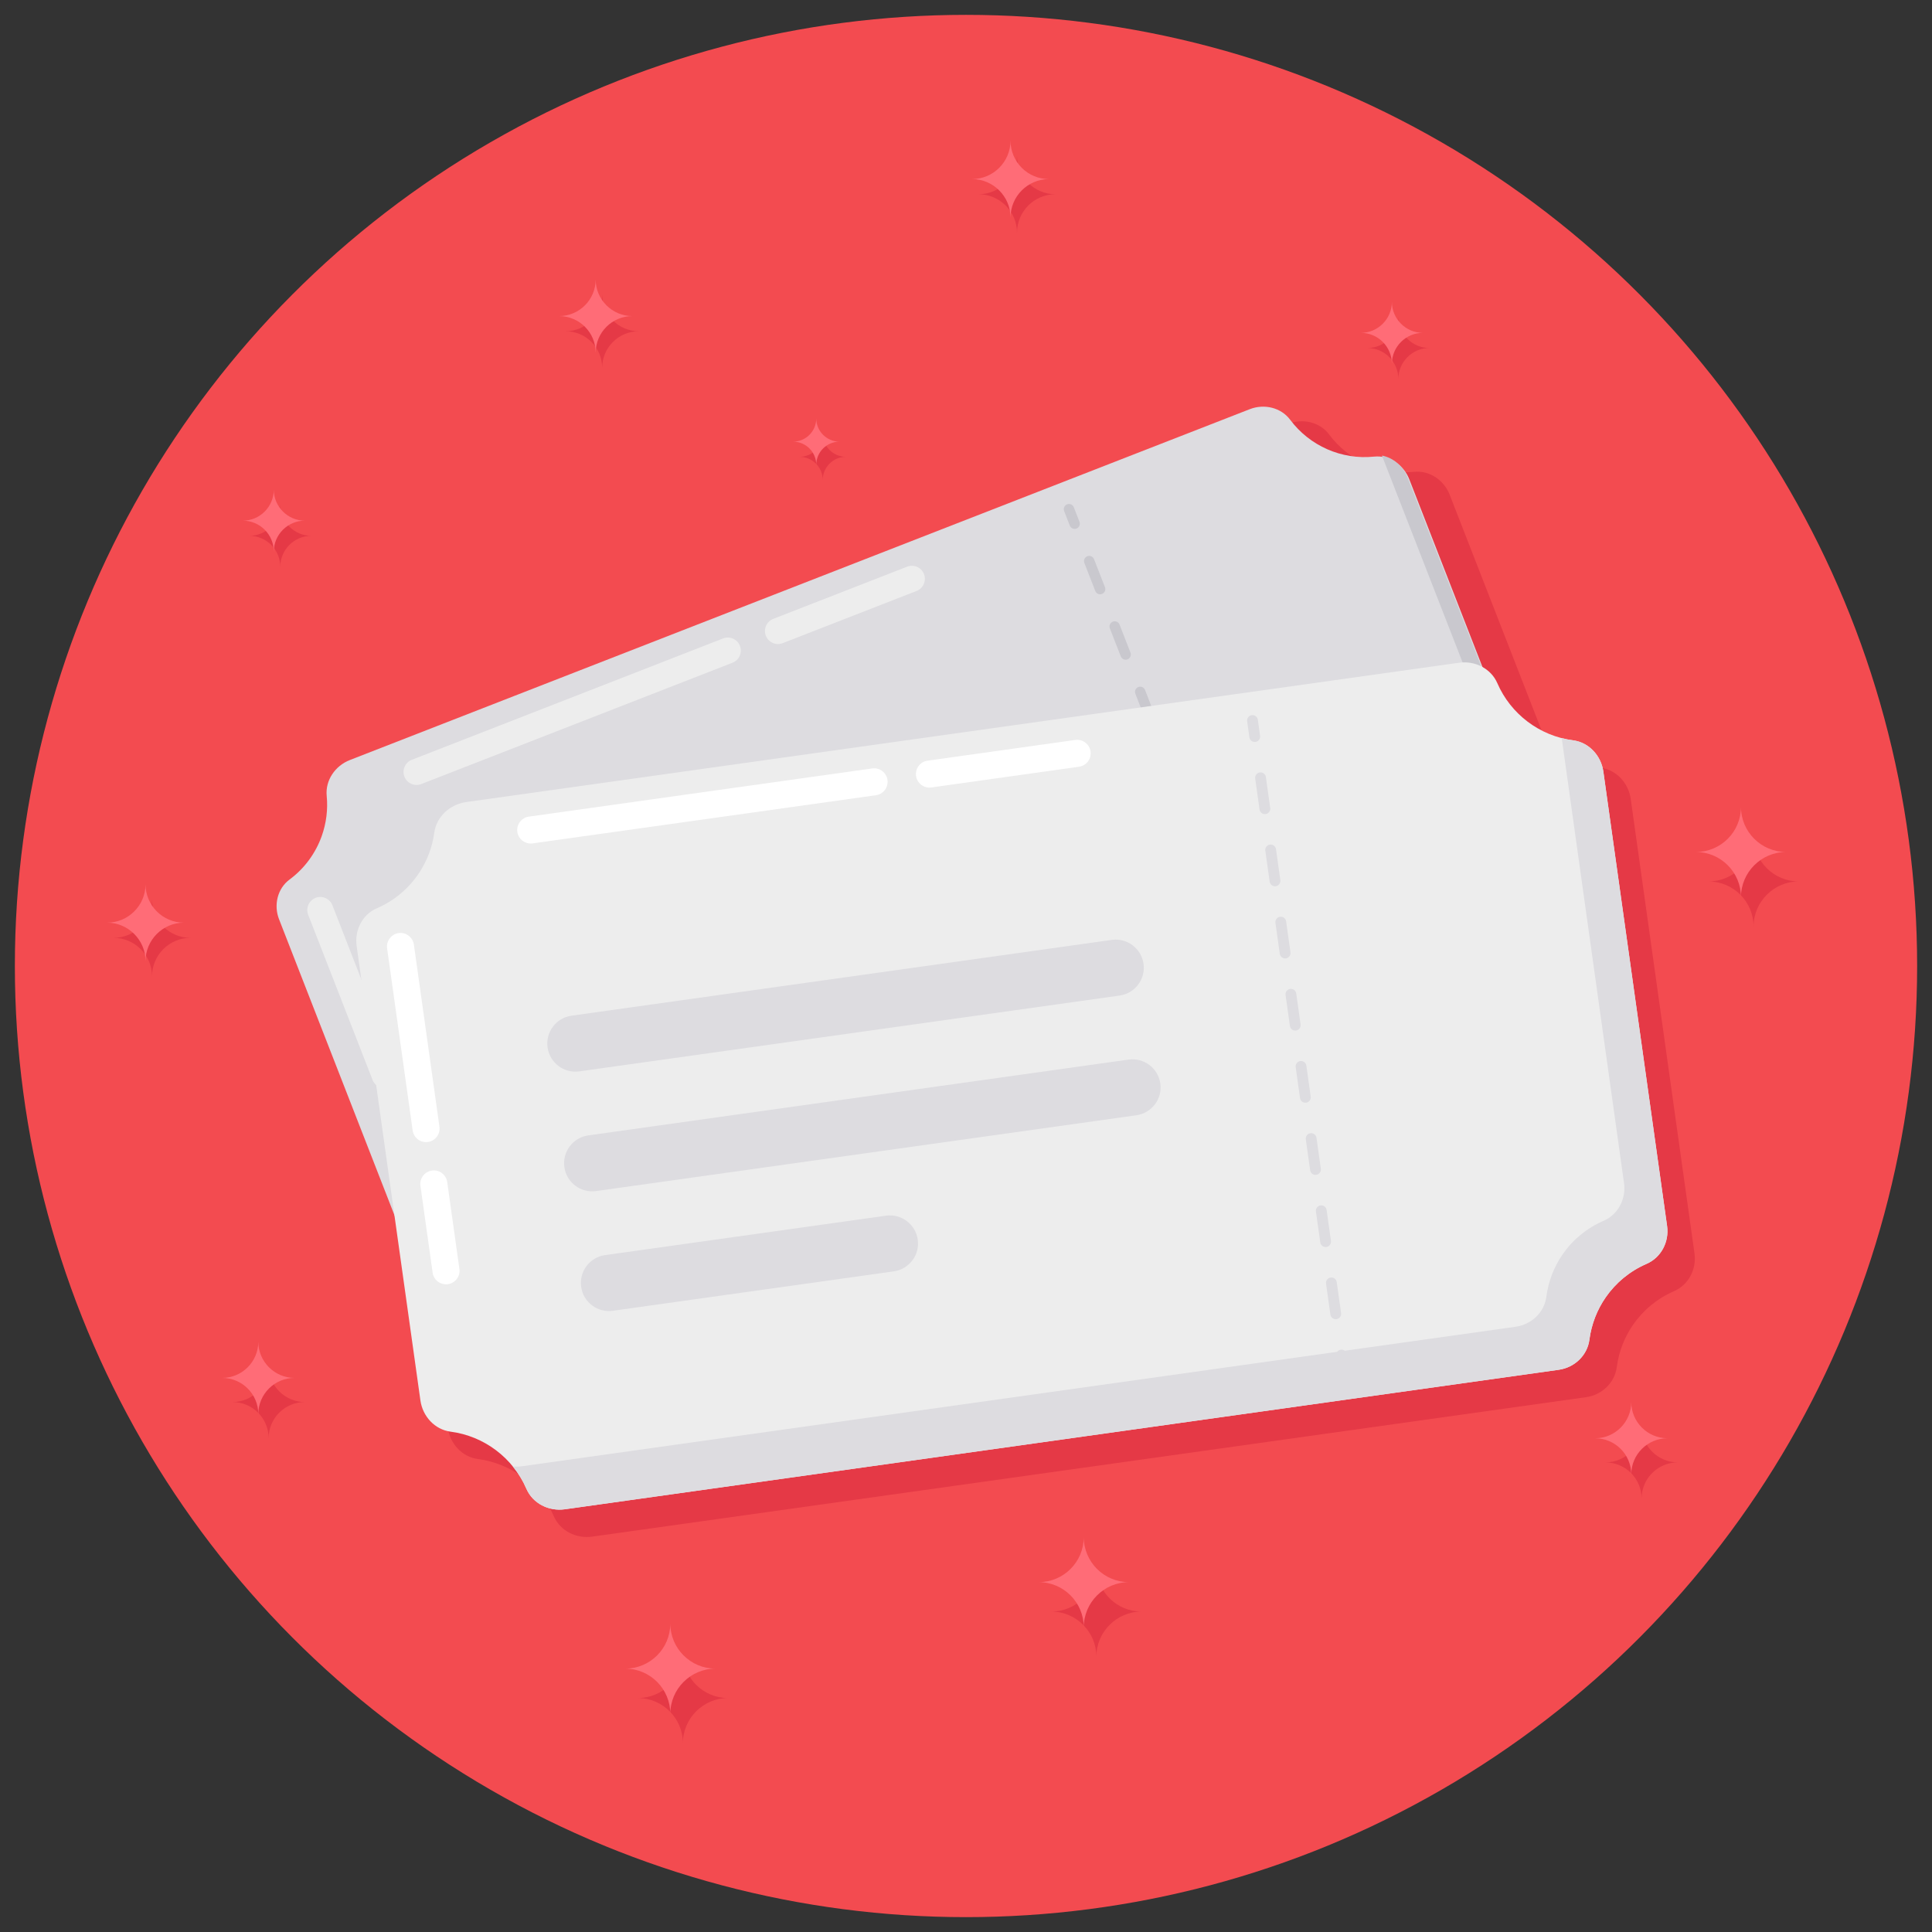 <svg id="Layer_1" enable-background="new 0 0 130 130" height="512" viewBox="0 0 130 130" width="512" xmlns="http://www.w3.org/2000/svg"><rect x="0" y="0" width="130" height="130" fill="#333333" stroke="none"/><g><circle cx="65" cy="65" fill="#f34b50" r="64"/><g><g><path d="m97.545 33.288 10.938 28.055c.379.973.093 2.099-.744 2.723-.957.713-1.675 1.673-2.098 2.751-.362.924-.507 1.933-.403 2.947.107 1.039-.528 2.012-1.501 2.391l-61.361 23.923c-.979.382-2.13.117-2.758-.725-.662-.888-1.539-1.571-2.525-2.004-.986-.432-2.082-.614-3.183-.5-1.044.108-2.015-.558-2.396-1.536l-10.94-28.059c-.375-.962-.112-2.092.718-2.706 1.024-.757 1.778-1.8 2.193-2.967.306-.862.427-1.791.336-2.726-.105-1.066.579-2.054 1.577-2.443l61.288-23.895c.978-.381 2.126-.117 2.753.725 1.323 1.775 3.502 2.734 5.706 2.507 1.046-.108 2.019.56 2.401 1.539z" fill="#e53946"/></g><g><path d="m109.728 53.762 4.291 30.581c.149 1.06-.403 2.117-1.386 2.542-1.124.486-2.067 1.274-2.744 2.25-.58.837-.963 1.81-1.097 2.845-.138 1.062-1.002 1.883-2.062 2.032l-66.885 9.385c-1.067.15-2.153-.386-2.581-1.375-.451-1.043-1.164-1.931-2.046-2.596-.882-.664-1.933-1.104-3.058-1.251-1.067-.139-1.879-1.033-2.029-2.099l-4.292-30.585c-.147-1.049.382-2.114 1.355-2.531 1.2-.514 2.199-1.376 2.889-2.443.509-.788.849-1.687.979-2.641.147-1.088 1.063-1.914 2.15-2.066l66.805-9.374c1.066-.15 2.149.385 2.576 1.373.901 2.084 2.849 3.555 5.103 3.849 1.069.139 1.883 1.035 2.032 2.103z" fill="#e53946"/></g></g><g><g><path d="m20.949 36.054c-1.148 0-2.089.933-2.089 2.089 0-1.156-.933-2.089-2.089-2.089 1.156 0 2.089-.941 2.089-2.089 0 1.148.941 2.089 2.089 2.089z" fill="#e53946"/><path d="m20.512 35.034c-1.148 0-2.089.933-2.089 2.089 0-1.156-.933-2.089-2.089-2.089 1.156 0 2.089-.941 2.089-2.089 0 1.148.941 2.089 2.089 2.089z" fill="#ff6c77"/></g><g><path d="m96.181 23.417c-1.148 0-2.089.933-2.089 2.089 0-1.156-.933-2.089-2.089-2.089 1.156 0 2.089-.941 2.089-2.089 0 1.148.941 2.089 2.089 2.089z" fill="#e53946"/><path d="m95.745 22.397c-1.148 0-2.089.933-2.089 2.089 0-1.156-.933-2.089-2.089-2.089 1.156 0 2.089-.941 2.089-2.089 0 1.148.941 2.089 2.089 2.089z" fill="#ff6c77"/></g><g><path d="m42.982 22.289c-1.354 0-2.464 1.101-2.464 2.464 0-1.364-1.101-2.464-2.464-2.464 1.364 0 2.464-1.11 2.464-2.464 0 1.354 1.111 2.464 2.464 2.464z" fill="#e53946"/><path d="m42.546 21.269c-1.354 0-2.464 1.101-2.464 2.464 0-1.364-1.101-2.464-2.464-2.464 1.364 0 2.464-1.11 2.464-2.464 0 1.354 1.111 2.464 2.464 2.464z" fill="#ff6c77"/></g><g><path d="m20.512 94.34c-1.339-0-2.437 1.089-2.437 2.437 0-1.349-1.089-2.437-2.437-2.437 1.349 0 2.437-1.098 2.437-2.437 0 1.339 1.098 2.437 2.437 2.437z" fill="#e53946"/><path d="m19.818 92.717c-1.339 0-2.437 1.089-2.437 2.437 0-1.349-1.089-2.437-2.437-2.437 1.349 0 2.437-1.098 2.437-2.437 0 1.339 1.098 2.437 2.437 2.437z" fill="#ff6c77"/></g><g><path d="m112.895 98.401c-1.339 0-2.437 1.089-2.437 2.437 0-1.349-1.089-2.437-2.437-2.437 1.349 0 2.437-1.098 2.437-2.437 0 1.339 1.098 2.437 2.437 2.437z" fill="#e53946"/><path d="m112.201 96.778c-1.339 0-2.437 1.089-2.437 2.437 0-1.349-1.089-2.437-2.437-2.437 1.349 0 2.437-1.098 2.437-2.437 0 1.339 1.098 2.437 2.437 2.437z" fill="#ff6c77"/></g><g><path d="m56.924 30.738c-.859 0-1.564.699-1.564 1.564 0-.866-.699-1.564-1.564-1.564.866 0 1.564-.705 1.564-1.564 0 .859.705 1.564 1.564 1.564z" fill="#e53946"/><path d="m56.488 29.718c-.859 0-1.564.699-1.564 1.564 0-.866-.699-1.564-1.564-1.564.866 0 1.564-.705 1.564-1.564 0 .859.705 1.564 1.564 1.564z" fill="#ff6c77"/></g><g><path d="m65.843 13.07c1.422 0 2.589-1.156 2.589-2.589 0 1.433 1.156 2.589 2.589 2.589-1.433 0-2.589 1.167-2.589 2.589 0-1.423-1.167-2.589-2.589-2.589z" fill="#e53946"/><path d="m65.406 12.05c1.422 0 2.589-1.156 2.589-2.589 0 1.433 1.156 2.589 2.589 2.589-1.433 0-2.589 1.167-2.589 2.589 0-1.423-1.167-2.589-2.589-2.589z" fill="#ff6c77"/></g><g><path d="m7.641 63.105c1.422 0 2.589-1.156 2.589-2.589 0 1.433 1.156 2.589 2.589 2.589-1.433 0-2.589 1.167-2.589 2.589 0-1.423-1.167-2.589-2.589-2.589z" fill="#e53946"/><path d="m7.204 62.084c1.422 0 2.589-1.156 2.589-2.589 0 1.433 1.156 2.589 2.589 2.589-1.433 0-2.589 1.167-2.589 2.589 0-1.423-1.167-2.589-2.589-2.589z" fill="#ff6c77"/></g><g><path d="m117.993 62.347c0-1.668-1.356-3.037-3.037-3.037 1.68 0 3.037-1.356 3.037-3.037 0 1.681 1.368 3.037 3.037 3.037-1.668 0-3.037 1.369-3.037 3.037z" fill="#e53946"/><path d="m117.146 60.366c0-1.668-1.356-3.037-3.037-3.037 1.68 0 3.037-1.356 3.037-3.037 0 1.681 1.368 3.037 3.037 3.037-1.668 0-3.037 1.369-3.037 3.037z" fill="#ff6c77"/></g><g><path d="m45.951 117.295c0-1.668-1.356-3.037-3.037-3.037 1.68 0 3.037-1.356 3.037-3.037 0 1.681 1.368 3.037 3.037 3.037-1.668-0-3.037 1.368-3.037 3.037z" fill="#e53946"/><path d="m45.104 115.315c0-1.668-1.356-3.037-3.037-3.037 1.68 0 3.037-1.356 3.037-3.037 0 1.681 1.368 3.037 3.037 3.037-1.668 0-3.037 1.369-3.037 3.037z" fill="#ff6c77"/></g><g><path d="m73.772 111.476c0-1.668-1.356-3.037-3.037-3.037 1.68 0 3.037-1.356 3.037-3.037 0 1.681 1.368 3.037 3.037 3.037-1.668 0-3.037 1.369-3.037 3.037z" fill="#e53946"/><path d="m72.924 109.496c0-1.668-1.356-3.037-3.037-3.037 1.68 0 3.037-1.356 3.037-3.037-0 1.681 1.368 3.037 3.037 3.037-1.668-0-3.037 1.369-3.037 3.037z" fill="#ff6c77"/></g></g><g><g><path d="m94.826 32.245 10.807 27.72c.375.961.092 2.074-.735 2.691-.946.705-1.655 1.653-2.073 2.718-.358.913-.501 1.91-.398 2.911.106 1.026-.521 1.988-1.483 2.363l-60.627 23.637c-.968.377-2.104.116-2.725-.717-.654-.878-1.52-1.553-2.494-1.98-.974-.427-2.057-.607-3.145-.494-1.031.107-1.991-.552-2.368-1.517l-10.809-27.723c-.371-.951-.111-2.067.709-2.674 1.011-.748 1.757-1.778 2.166-2.932.302-.851.422-1.77.332-2.693-.103-1.053.572-2.03 1.558-2.414l60.555-23.609c.966-.377 2.1-.115 2.72.716 1.307 1.754 3.46 2.702 5.638 2.477 1.033-.107 1.995.553 2.372 1.521z" fill="#dddce0"/><g><g><path d="m72.437 35.565c-.18.07-.383-.019-.453-.199l-.381-.978c-.07-.18.019-.383.199-.453s.383.019.453.199l.381.978c.07.18-.019.383-.199.453z" fill="#c9c8ce"/></g><g><path d="m86.164 70.772c-.18.07-.383-.019-.453-.199l-.735-1.886c-.07-.18.019-.383.199-.453.18-.07.383.019.453.199l.735 1.886c.07.18-.019.383-.199.453zm-1.716-4.401c-.18.07-.383-.019-.453-.199l-.735-1.886c-.07-.18.019-.383.199-.453.18-.07.383.019.453.199l.735 1.886c.07.18-.019.383-.199.453zm-1.716-4.401c-.18.07-.383-.019-.453-.199l-.735-1.886c-.07-.18.019-.383.199-.453s.383.019.453.199l.735 1.886c.07.18-.019.383-.199.453zm-1.716-4.401c-.18.07-.383-.019-.453-.199l-.735-1.886c-.07-.18.019-.383.199-.453s.383.019.453.199l.735 1.886c.07.18-.019.383-.199.453zm-1.716-4.401c-.18.07-.383-.019-.453-.199l-.735-1.886c-.07-.18.019-.383.199-.453.18-.07.383.019.453.199l.735 1.886c.07.18-.019.383-.199.453zm-1.716-4.401c-.18.07-.383-.019-.453-.199l-.735-1.886c-.07-.18.019-.383.199-.453.18-.07.383.019.453.199l.735 1.886c.07.18-.019.383-.199.453zm-1.716-4.401c-.18.07-.383-.019-.453-.199l-.735-1.886c-.07-.18.019-.383.199-.453.18-.07.383.019.453.199l.735 1.886c.07.18-.019.383-.199.453zm-1.716-4.401c-.18.07-.383-.019-.453-.199l-.735-1.886c-.07-.18.019-.383.199-.453.18-.07.383.019.453.199l.735 1.886c.07.18-.019.383-.199.453z" fill="#c9c8ce"/></g><g><path d="m87.525 74.264c-.18.07-.383-.019-.453-.199l-.381-.978c-.07-.18.019-.383.199-.453.18-.07.383.019.453.199l.381.978c.07.18-.019.383-.199.453z" fill="#c9c8ce"/></g></g><g fill="#ededed"><path d="m62.172 38.625c.175.45-.043.962-.493 1.137l-9.016 3.515c-.45.176-.957-.053-1.133-.503-.173-.443.046-.955.496-1.13l9.016-3.515c.45-.176.958.053 1.13.496z"/><path d="m49.787 43.454c.175.45-.043.962-.493 1.137l-20.951 8.168c-.443.173-.957-.053-1.133-.503-.173-.443.053-.957.496-1.13l20.951-8.168c.45-.176.957.053 1.13.496z"/><g><path d="m29.587 81.828c-.45.175-.962-.043-1.137-.493l-2.068-5.304c-.176-.45.053-.957.503-1.133.443-.173.955.046 1.13.496l2.068 5.304c.176.45-.053.958-.496 1.13z"/><path d="m26.205 73.155c-.45.175-.962-.043-1.137-.493l-4.334-11.116c-.173-.443.053-.957.503-1.133.443-.173.957.053 1.13.496l4.334 11.116c.176.45-.053.958-.496 1.13z"/></g></g><g><g><path d="m32.337 65.405c-.181-.465-.159-.964.03-1.394.184-.428.536-.782 1.006-.965l32.956-12.849c.935-.364 1.994.101 2.359 1.035.183.469.16.968-.03 1.394-.189.429-.54.784-1.006.965l-32.956 12.849c-.939.366-1.993-.097-2.359-1.036z" fill="#c9c8ce"/></g><g><path d="m35.184 72.706c-.181-.465-.159-.964.03-1.394.184-.428.536-.782 1.006-.965l32.956-12.849c.935-.364 1.994.101 2.359 1.035.183.469.16.968-.03 1.394-.189.429-.54.784-1.006.965l-32.956 12.849c-.939.366-1.993-.097-2.359-1.036z" fill="#c9c8ce"/></g><g><path d="m38.03 80.008c-.181-.465-.159-.964.03-1.394.184-.428.536-.782 1.006-.965l17.135-6.681c.935-.364 1.994.101 2.359 1.035.183.469.16.968-.03 1.394-.189.429-.54.784-1.006.965l-17.135 6.681c-.939.366-1.993-.097-2.359-1.036z" fill="#c9c8ce"/></g></g></g><path d="m104.797 62.549c-.951.706-1.657 1.657-2.074 2.717-.362.915-.507 1.911-.399 2.916.109 1.023-.525 1.983-1.485 2.363l-60.628 23.636c-.969.38-2.101.118-2.726-.715-.652-.878-1.521-1.558-2.49-1.983-.978-.426-2.056-.607-3.142-.489-1.032.109-1.992-.553-2.373-1.521l-.154-.407c.208.045.417.054.634.036 1.087-.118 2.164.063 3.142.489.969.435 1.838 1.105 2.49 1.983.625.833 1.757 1.096 2.726.715l60.628-23.636c.96-.371 1.594-1.34 1.485-2.364-.109-1.005.036-2.001.398-2.916.417-1.06 1.123-2.01 2.074-2.717.824-.616 1.105-1.73.734-2.69l-10.65-27.312c.77.145 1.44.724 1.73 1.485l10.813 27.72c.371.96.091 2.074-.734 2.69z" fill="#c9c8ce"/><g><path d="m107.886 51.92 4.291 30.581c.149 1.06-.403 2.117-1.386 2.542-1.124.486-2.067 1.274-2.744 2.25-.58.837-.963 1.81-1.097 2.845-.138 1.062-1.002 1.883-2.062 2.032l-66.885 9.385c-1.067.15-2.153-.386-2.581-1.375-.451-1.043-1.164-1.931-2.046-2.596-.882-.664-1.933-1.104-3.058-1.251-1.067-.139-1.879-1.033-2.029-2.099l-4.292-30.585c-.147-1.049.382-2.114 1.355-2.531 1.2-.514 2.199-1.376 2.889-2.443.509-.788.849-1.687.979-2.641.147-1.088 1.063-1.914 2.15-2.066l66.805-9.374c1.066-.15 2.149.385 2.576 1.373.901 2.084 2.849 3.555 5.103 3.849 1.069.139 1.883 1.035 2.032 2.103z" fill="#ededed"/><g><g><path d="m84.479 49.922c-.199.028-.382-.11-.41-.309l-.151-1.079c-.028-.199.11-.382.309-.41s.382.11.41.309l.151 1.079c.028.199-.11.382-.309.41z" fill="#dddce0"/></g><g><path d="m89.929 88.763c-.199.028-.382-.11-.41-.309l-.292-2.081c-.028-.199.11-.382.309-.41.199-.028.382.11.41.309l.292 2.081c.028.199-.11.382-.309.41zm-.681-4.856c-.199.028-.382-.11-.41-.309l-.292-2.08c-.028-.199.11-.382.309-.41s.382.11.41.309l.292 2.08c.028.199-.11.382-.309.41zm-.681-4.855c-.199.028-.382-.11-.41-.309l-.292-2.08c-.028-.199.11-.382.309-.41s.382.11.41.309l.292 2.08c.028.199-.11.382-.309.41zm-.681-4.855c-.199.028-.382-.11-.41-.309l-.292-2.081c-.028-.199.11-.382.309-.41.199-.028.382.11.41.309l.292 2.081c.028.199-.11.382-.309.41zm-.681-4.855c-.199.028-.382-.11-.41-.309l-.292-2.081c-.028-.199.11-.382.309-.41s.382.11.41.309l.292 2.081c.028.199-.11.382-.309.41zm-.681-4.855c-.199.028-.382-.11-.41-.309l-.292-2.081c-.028-.199.11-.382.309-.41s.382.11.41.309l.292 2.081c.028.199-.11.382-.309.41zm-.681-4.855c-.199.028-.382-.11-.41-.309l-.292-2.081c-.028-.199.11-.382.309-.41s.382.11.41.309l.292 2.081c.028.199-.11.382-.309.41zm-.681-4.855c-.199.028-.382-.11-.41-.309l-.292-2.081c-.028-.199.11-.382.309-.41s.382.11.41.309l.292 2.081c.028.199-.11.382-.309.41z" fill="#dddce0"/></g><g><path d="m90.469 92.616c-.199.028-.382-.11-.41-.309l-.151-1.079c-.028-.199.11-.382.309-.41s.382.11.41.309l.151 1.079c.028.199-.11.382-.309.41z" fill="#dddce0"/></g></g><g fill="#fff"><path d="m73.379 50.56c.07.497-.273.961-.77 1.031l-9.947 1.396c-.497.07-.954-.283-1.024-.779-.069-.489.275-.953.771-1.023l9.947-1.396c.497-.07.954.283 1.023.771z"/><path d="m59.716 52.477c.07.497-.273.961-.77 1.031l-23.113 3.243c-.489.069-.954-.283-1.024-.779-.069-.489.283-.954.771-1.023l23.113-3.243c.497-.07.954.283 1.023.771z"/><g><path d="m30.142 86.409c-.497.07-.961-.273-1.031-.77l-.821-5.852c-.07-.497.283-.954.779-1.024.489-.069.953.275 1.023.771l.821 5.852c.07.497-.283.954-.771 1.023z"/><path d="m28.799 76.841c-.497.07-.961-.273-1.031-.77l-1.721-12.263c-.069-.489.283-.954.779-1.024.489-.069.954.283 1.023.771l1.721 12.263c.07.497-.283.954-.771 1.023z"/></g></g><g><g><path d="m36.845 70.479c-.072-.513.07-1.012.363-1.4.289-.388.728-.662 1.246-.735l36.357-5.101c1.031-.145 1.99.578 2.135 1.61.073.518-.07 1.016-.363 1.401-.293.389-.733.663-1.246.735l-36.357 5.101c-1.036.145-1.99-.574-2.135-1.61z" fill="#dddce0"/></g><g><path d="m37.975 78.533c-.072-.513.07-1.012.363-1.4.289-.388.728-.662 1.246-.735l36.357-5.101c1.031-.145 1.99.578 2.135 1.61.073.518-.07 1.016-.363 1.401-.293.389-.733.662-1.246.735l-36.357 5.101c-1.036.145-1.99-.574-2.135-1.61z" fill="#dddce0"/></g><g><path d="m39.105 86.588c-.072-.513.07-1.012.363-1.4.289-.388.728-.662 1.246-.735l18.904-2.653c1.031-.145 1.99.578 2.135 1.61.073.518-.07 1.016-.363 1.401-.293.389-.733.662-1.246.735l-18.904 2.653c-1.036.145-1.99-.574-2.135-1.61z" fill="#dddce0"/></g></g></g><path d="m110.791 85.044c-1.128.489-2.068 1.269-2.745 2.246-.583.837-.959 1.814-1.1 2.848-.131 1.062-.996 1.88-2.058 2.03l-66.884 9.39c-1.072.151-2.152-.385-2.585-1.382-.235-.545-.545-1.053-.921-1.504.198.019.404.019.611-.009l66.884-9.39c1.062-.151 1.927-.968 2.058-2.03.141-1.034.517-2.011 1.1-2.848.677-.978 1.617-1.758 2.744-2.246.987-.423 1.532-1.485 1.382-2.538l-4.192-29.946c.254.066.508.122.771.15 1.062.141 1.88 1.034 2.03 2.105l4.286 30.576c.15 1.062-.395 2.124-1.382 2.547z" fill="#dddce0"/></g></g></svg>